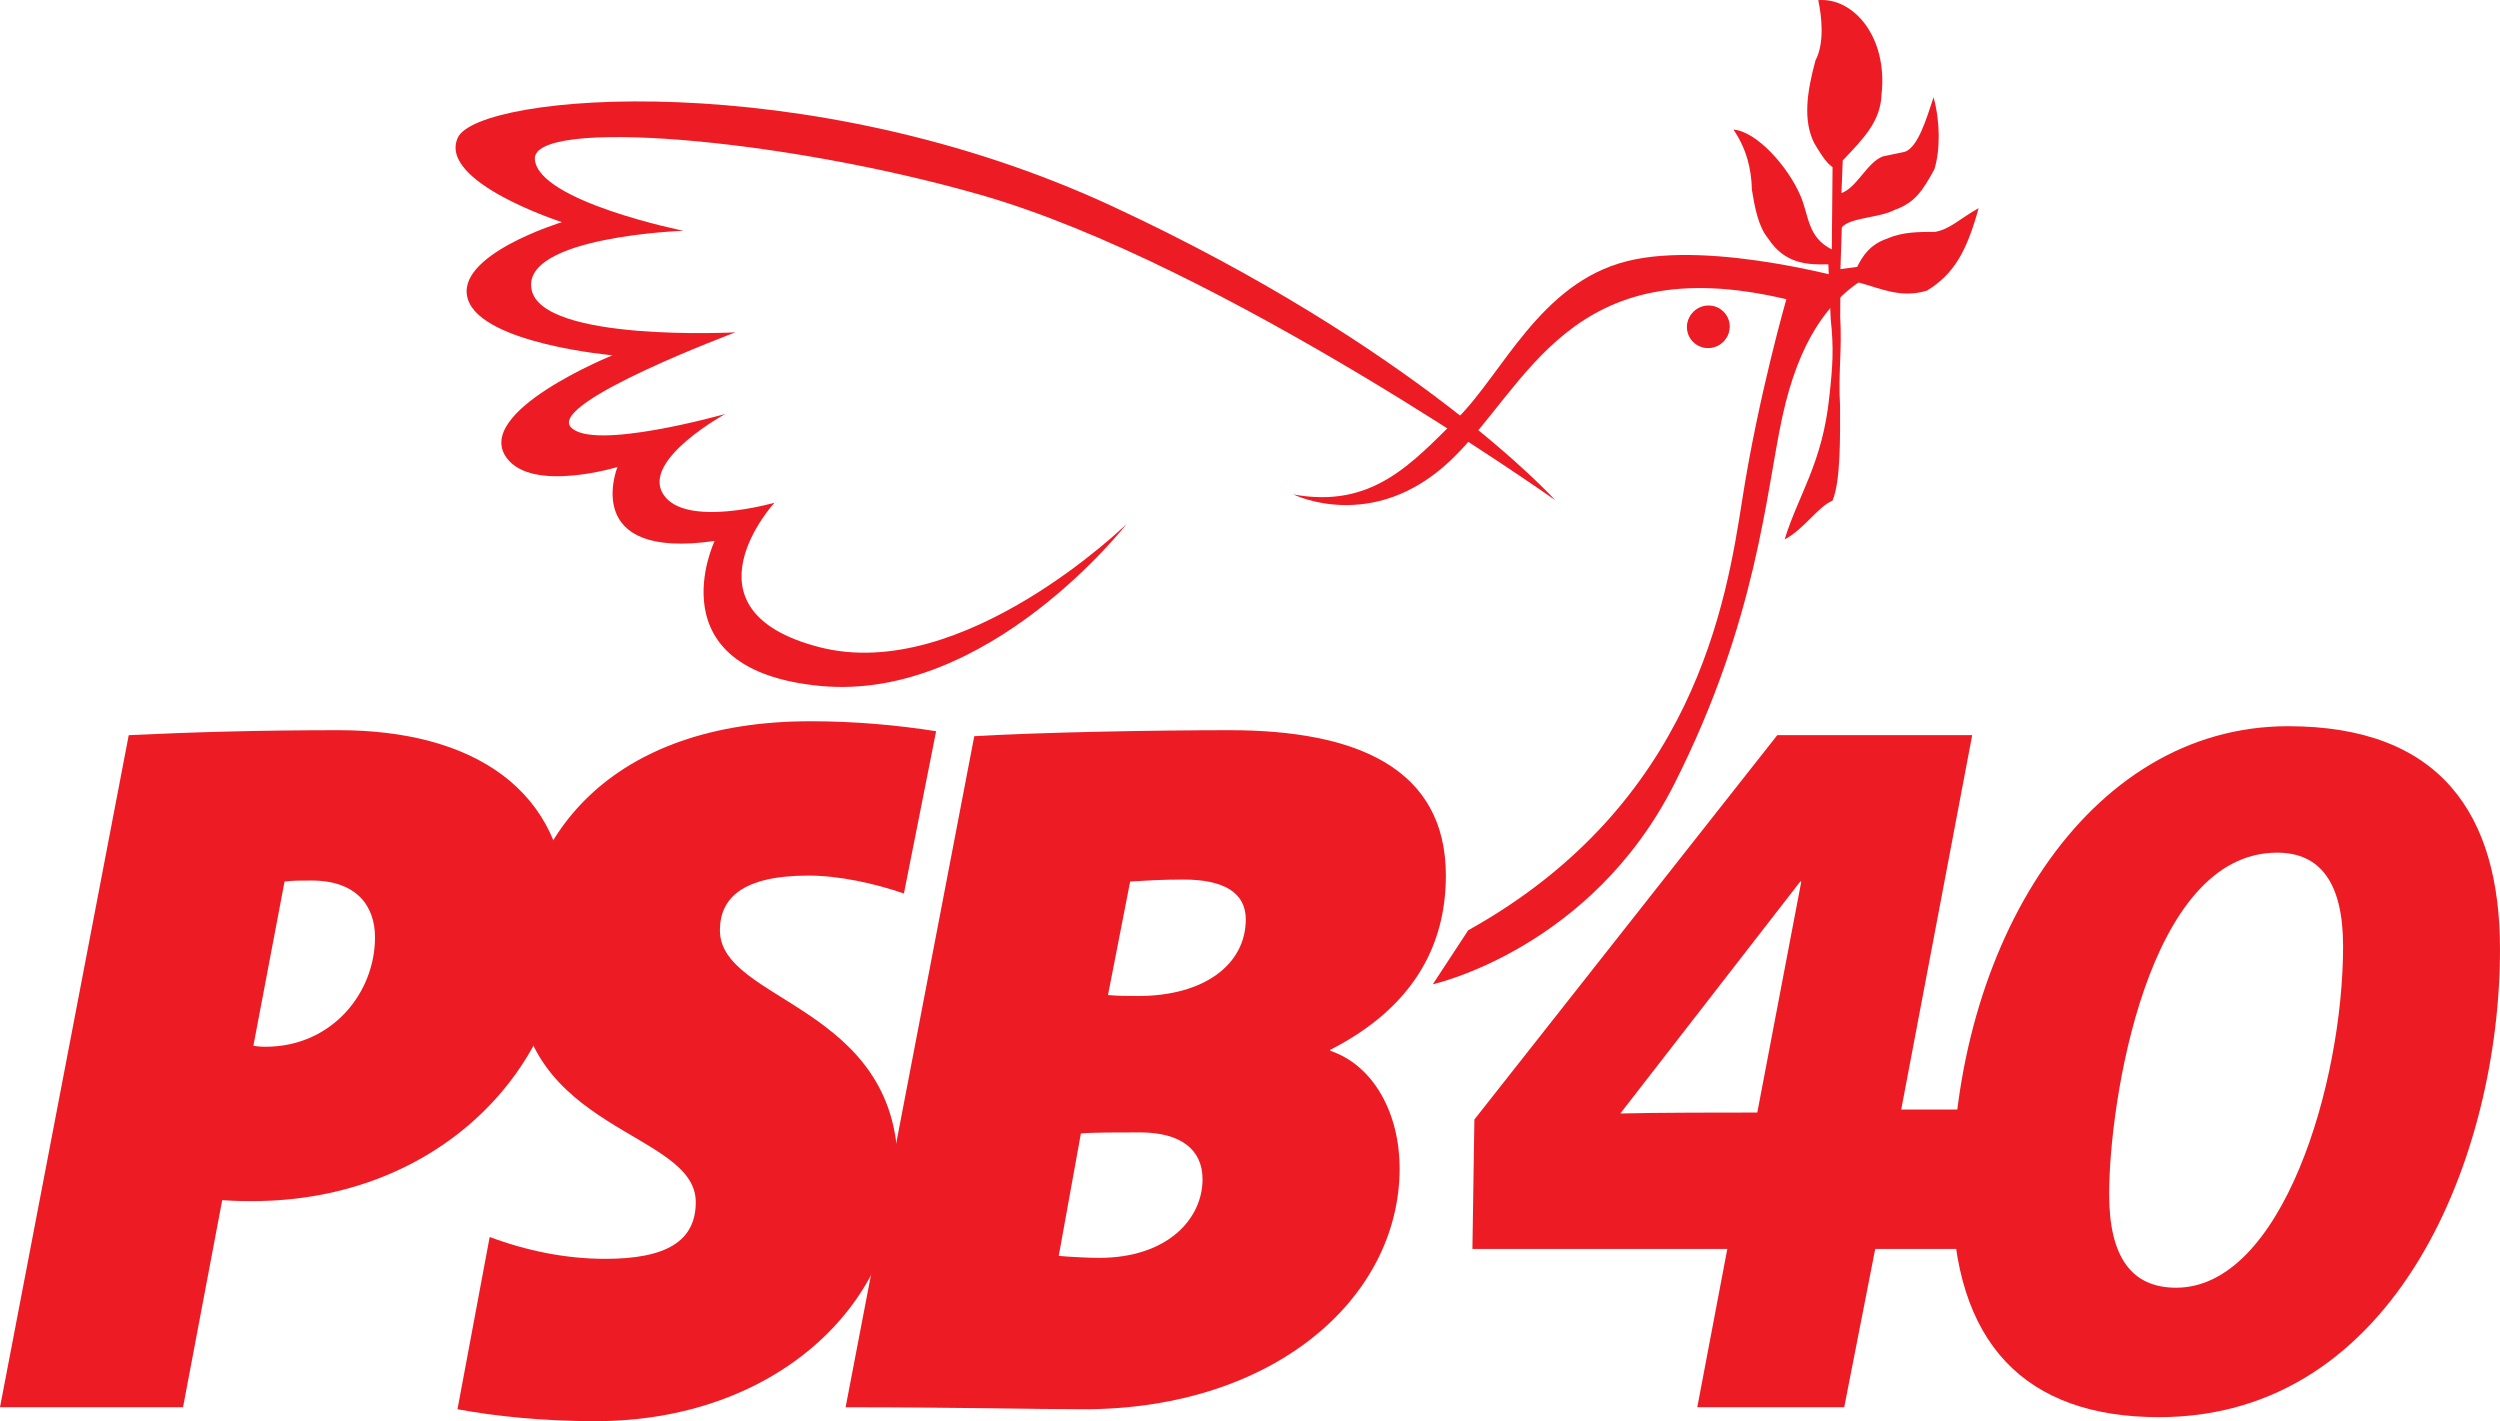 <?xml version="1.0" encoding="UTF-8" standalone="no"?>
<svg xmlns:dc="http://purl.org/dc/elements/1.1/" xmlns:cc="http://creativecommons.org/ns#" xmlns:rdf="http://www.w3.org/1999/02/22-rdf-syntax-ns#" xmlns="http://www.w3.org/2000/svg" width="200" height="113.694">
  <title>Partido Socialista Brasileiro (PSB)</title>
  <g transform="translate(-43.707,-268.088)">
    <g>
      <path d="m 188.852,289.841 c 0.532,0.118 1.022,0.23 1.451,0.332 l -0.133,0.261 -1.344,0.184 0.026,-0.777 z" style="fill:#ed1c24;fill-opacity:1;fill-rule:nonzero;stroke:none"/>
      <path d="m 186.478,311.24 c 1.109,-3.603 3.036,-6.107 3.578,-11.448 0.261,-2.351 0.368,-3.787 0.107,-6.184 l -0.189,-4.375 c -1.681,0.046 -3.481,-0.026 -4.814,-2.065 -0.792,-0.946 -1.083,-2.545 -1.298,-3.869 -0.046,-1.799 -0.465,-3.327 -1.472,-4.845 1.85,0.153 4.36,2.944 5.377,5.346 0.659,1.569 0.547,3.276 2.484,4.242 l 0.061,-6.583 c -0.562,-0.363 -1.145,-1.38 -1.467,-1.922 -0.91,-1.814 -0.588,-4.063 0.097,-6.608 0.741,-1.385 0.506,-3.527 0.225,-4.83 2.837,-0.225 5.566,2.964 5.065,7.518 -0.077,2.203 -1.462,3.567 -3.107,5.31 l -0.102,2.612 c 1.273,-0.48 2.044,-2.458 3.317,-2.939 0.583,-0.123 1.165,-0.245 1.743,-0.363 1.053,-0.348 1.733,-2.622 2.31,-4.365 0.526,1.922 0.547,4.196 0.066,5.755 -0.951,1.743 -1.569,2.683 -3.179,3.251 -1.216,0.649 -3.527,0.593 -4.227,1.395 l -0.112,3.348 1.344,-0.184 c 0.409,-0.843 1.027,-1.814 2.438,-2.274 1.216,-0.537 2.566,-0.521 3.777,-0.521 1.222,-0.215 1.917,-1.017 3.496,-1.901 -0.956,3.486 -1.993,5.285 -4.124,6.593 -2.106,0.659 -3.777,-0.204 -5.525,-0.659 l -1.405,0.031 -0.02,2.724 c 0.158,2.647 -0.169,4.513 -0.01,7.155 0,2.331 0.061,5.975 -0.603,7.554 -1.186,0.506 -2.269,2.274 -3.828,3.102" style="fill:#ed1c24;fill-opacity:1;fill-rule:evenodd;stroke:none"/>
      <path d="m 182.046,294.265 c 0,0.92 -0.762,1.671 -1.692,1.671 -0.93,0 -1.692,-0.751 -1.692,-1.671 0,-0.92 0.762,-1.671 1.692,-1.671 0.93,0 1.692,0.751 1.692,1.671" style="fill:#ed1c24;fill-opacity:1;fill-rule:nonzero;stroke:none"/>
      <path d="m 187.729,338.61 0,0 -14.397,18.558 c 2.642,-0.077 8.637,-0.077 10.958,-0.077 l 3.521,-18.481 -0.082,0 z m 13.196,29.393 -7.201,0 -2.479,12.66 -11.755,0 2.402,-12.66 -20.392,0 0.158,-10.355 24.231,-30.747 15.593,0 -5.678,29.95 7.201,0 -2.08,11.152 z" style="fill:#ed1c24;fill-opacity:1;fill-rule:nonzero;stroke:none"/>
      <path d="m 225.875,336.3 0,0 c -10.396,0 -13.437,19.994 -13.437,27.318 0,5.101 1.84,7.487 5.356,7.487 8.479,0 13.36,-16.329 13.36,-27.318 0,-5.096 -1.84,-7.487 -5.28,-7.487 m -9.435,45.16 c -10.641,0 -16.554,-5.811 -16.554,-18.001 0,-19.672 10.712,-37.274 26.868,-37.274 12.159,0 16.953,7.007 16.953,17.842 0,16.406 -8.234,37.432 -27.267,37.432" style="fill:#ed1c24;fill-opacity:1;fill-rule:nonzero;stroke:none"/>
      <path d="m 68.643,338.53 0,0 c -0.966,0 -1.528,0 -2.172,0.082 l -2.494,13.14 c 0.486,0.077 0.808,0.077 0.966,0.077 5.31,0 8.765,-4.298 8.765,-8.76 0,-2.469 -1.446,-4.538 -5.065,-4.538 m -4.748,25.646 c -0.48,0 -1.365,0 -2.412,-0.077 l -3.133,16.564 -14.643,0 10.298,-53.761 c 4.983,-0.24 10.375,-0.399 16.81,-0.399 10.539,0 18.261,4.62 18.261,14.811 0,12.189 -10.298,22.861 -25.181,22.861" style="fill:#ed1c24;fill-opacity:1;fill-rule:nonzero;stroke:none"/>
      <path d="m 116.02,339.566 c -2.331,-0.797 -5.147,-1.431 -7.641,-1.431 -5.31,0 -7.079,1.83 -7.079,4.38 0,5.734 14.234,5.97 14.234,19.033 0,11.07 -9.971,20.234 -24.21,20.234 -4.181,0 -8.045,-0.399 -11.019,-0.956 l 2.576,-13.779 c 2.975,1.114 6.113,1.748 9.251,1.748 4.906,0 7.237,-1.431 7.237,-4.538 0,-5.734 -14.239,-5.576 -14.239,-18.317 0,-10.994 7.482,-20.152 23.408,-20.152 3.619,0 6.997,0.317 10.058,0.797 l -2.576,12.982 z" style="fill:#ed1c24;fill-opacity:1;fill-rule:nonzero;stroke:none"/>
      <path d="m 138.381,338.451 0,0 c -1.768,0 -2.975,0.082 -4.262,0.158 l -1.773,9.082 c 0.808,0.077 1.61,0.077 2.417,0.077 5.305,0 8.607,-2.545 8.607,-6.133 0,-2.147 -1.773,-3.184 -4.988,-3.184 m -3.46,20.229 0,0 c -1.687,0 -3.782,0 -4.743,0.082 l -1.773,9.798 c 0.808,0.077 2.417,0.158 3.22,0.158 5.469,0 8.285,-3.107 8.285,-6.291 0,-2.392 -1.768,-3.746 -4.988,-3.746 m 15.205,-6.608 0,0.077 c 3.537,1.196 5.55,5.101 5.55,9.399 0,10.436 -10.135,19.278 -25.258,19.278 -3.94,0 -10.058,-0.158 -19.064,-0.158 l 10.293,-53.685 c 5.469,-0.322 14.643,-0.48 20.433,-0.48 10.135,0 17.295,3.031 17.295,11.632 0,6.608 -3.624,11.07 -9.251,13.937" style="fill:#ed1c24;fill-opacity:1;fill-rule:nonzero;stroke:none"/>
      <path d="m 147.184,307.644 c 0,0 6.332,3.153 12.532,-2.688 6.194,-5.847 9.481,-17.06 26.899,-12.931 0,0 -2.249,7.82 -3.521,15.987 -1.273,8.167 -3.808,24.404 -21.931,34.498 l -2.831,4.319 c 0,0 12.619,-2.791 19.299,-15.982 6.68,-13.191 7.339,-23.367 8.668,-29.439 1.324,-6.072 3.649,-9.051 6.133,-10.758 0,0 -11.663,-3.419 -18.593,-1.661 -6.93,1.753 -9.915,8.975 -13.559,12.583 -3.649,3.608 -6.797,7.222 -13.094,6.072" style="fill:#ed1c24;fill-opacity:1;fill-rule:nonzero;stroke:none"/>
      <path d="m 182.083,294.204 c 0,0.925 -0.756,1.676 -1.692,1.676 -0.935,0 -1.692,-0.751 -1.692,-1.676 0,-0.925 0.756,-1.676 1.692,-1.676 0.935,0 1.692,0.751 1.692,1.676" style="fill:#ed1c24;fill-opacity:1;fill-rule:nonzero;stroke:none"/>
      <path d="m 133.849,309.995 c 0,0 -13.14,12.833 -24.599,9.864 -11.453,-2.964 -3.588,-11.551 -3.588,-11.551 0,0 -7.171,2.06 -8.903,-0.69 -1.738,-2.745 4.973,-6.414 4.973,-6.414 0,0 -10.692,3.036 -12.379,1.032 -1.681,-2.003 13.186,-7.559 13.186,-7.559 0,0 -15.496,0.802 -16.309,-3.435 -0.808,-4.237 12.143,-4.692 12.143,-4.692 0,0 -11.597,-2.346 -11.878,-5.709 -0.281,-3.363 19.708,-1.733 35.664,2.837 19.242,5.504 45.967,24.425 45.967,24.425 0,0 -10.999,-12.164 -35.403,-23.5 -24.399,-11.341 -50.771,-9.051 -52.392,-5.499 -1.62,3.552 8.331,6.757 8.331,6.757 0,0 -8.678,2.637 -7.518,6.184 1.155,3.547 11.566,4.467 11.566,4.467 0,0 -11.254,4.538 -8.443,8.244 2.08,2.75 8.837,0.695 8.837,0.695 0,0 -3.021,7.477 7.774,5.913 0,0 -4.932,10.339 8.484,11.602 13.416,1.257 24.486,-12.971 24.486,-12.971" style="fill:#ed1c24;fill-opacity:1;fill-rule:nonzero;stroke:none"/>
    </g>
  </g>
</svg>